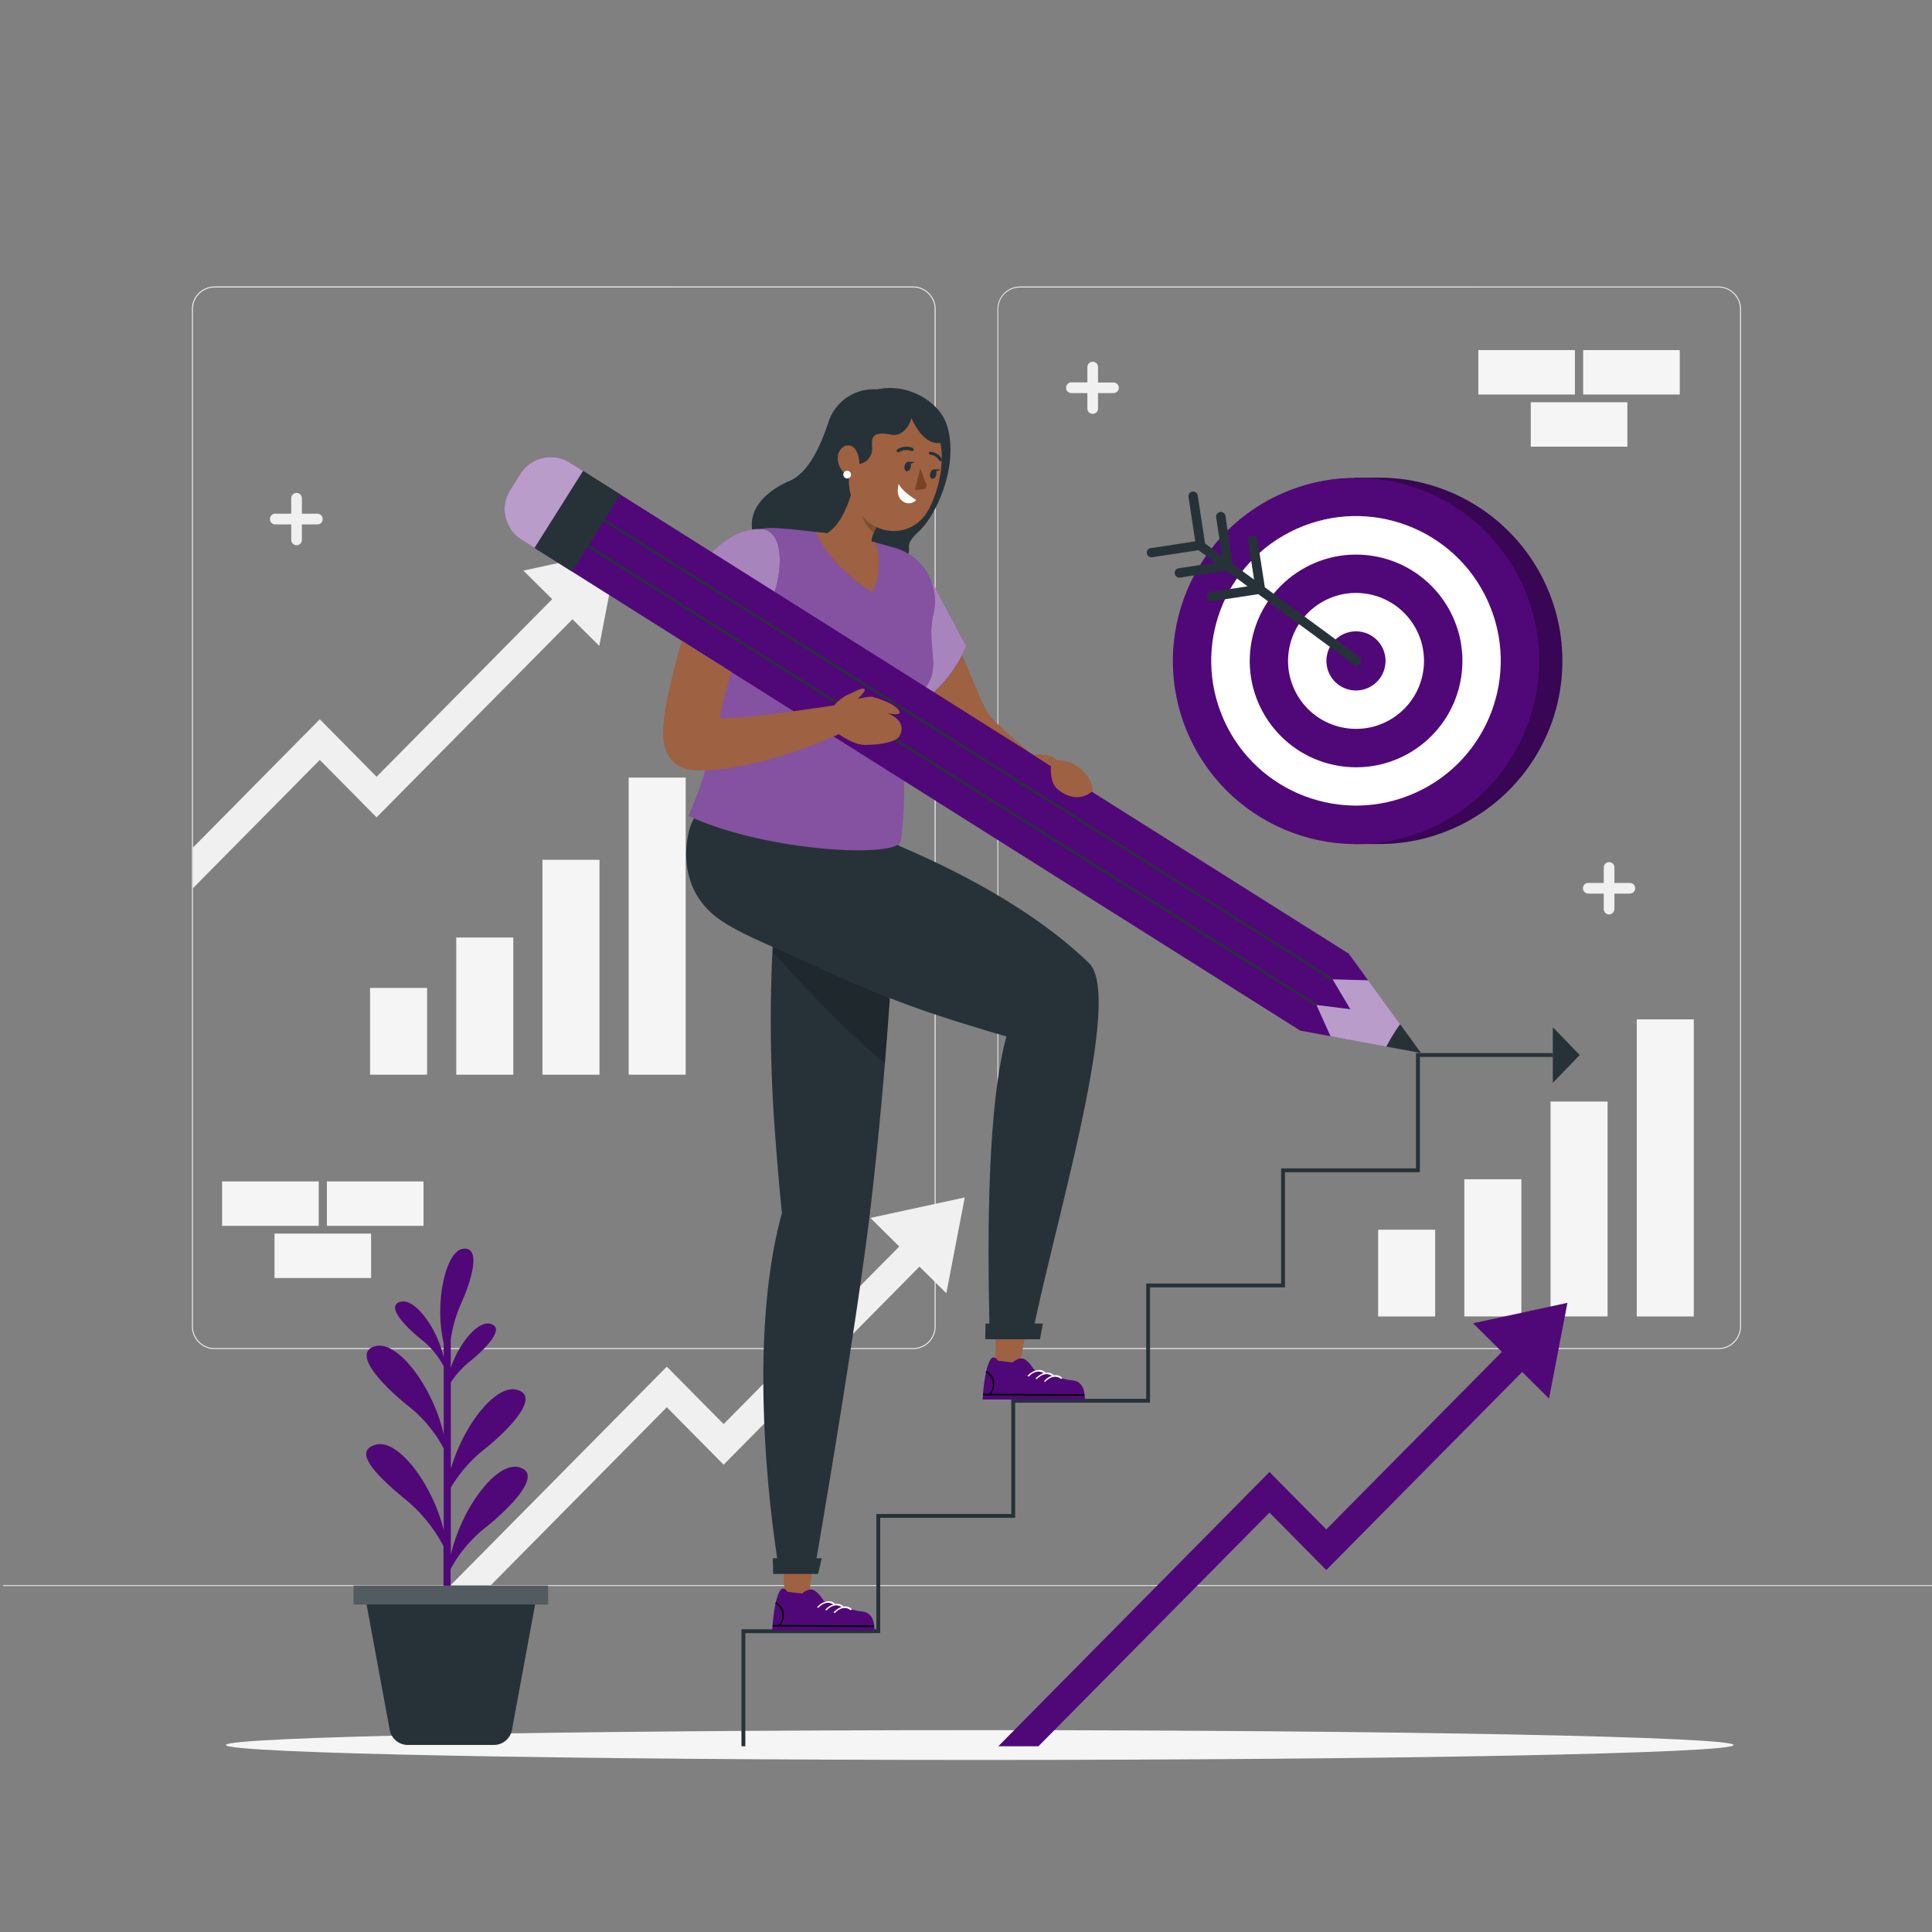 <svg xmlns="http://www.w3.org/2000/svg" viewBox="0 0 500 500"><rect x="0" y="0" width="500" height="500" fill="#808080" stroke="none"/><g id="freepik--background-complete--inject-68"><path d="M444.71,349.14H264a5.87,5.87,0,0,1-5.86-5.86V80A5.87,5.87,0,0,1,264,74.15H444.71A5.87,5.87,0,0,1,450.57,80V343.28A5.87,5.87,0,0,1,444.71,349.14ZM264,74.4A5.61,5.61,0,0,0,258.35,80V343.28a5.61,5.61,0,0,0,5.61,5.61H444.71a5.61,5.61,0,0,0,5.61-5.61V80a5.61,5.61,0,0,0-5.61-5.61Z" style="fill:#f0f0f0"></path><path d="M236.28,349.14H55.53a5.87,5.87,0,0,1-5.86-5.86V80a5.87,5.87,0,0,1,5.86-5.86H236.28A5.87,5.87,0,0,1,242.14,80V343.28A5.87,5.87,0,0,1,236.28,349.14ZM55.53,74.4A5.61,5.61,0,0,0,49.92,80V343.28a5.61,5.61,0,0,0,5.61,5.61H236.28a5.61,5.61,0,0,0,5.61-5.61V80a5.61,5.61,0,0,0-5.61-5.61Z" style="fill:#f0f0f0"></path><rect x="0.79" y="410.21" width="500" height="0.25" style="fill:#e0e0e0"></rect><polygon points="225.26 315.2 231.82 321.7 232.72 322.6 187.27 368.55 172.57 353.69 116.67 410.21 127.07 410.21 172.57 364.2 187.27 379.06 237.96 327.8 238.35 328.19 244.91 334.69 249.68 309.9 225.26 315.2" style="fill:#f0f0f0"></polygon><polygon points="135.45 147.67 142.01 154.17 142.91 155.06 97.46 201.02 82.76 186.15 49.92 219.37 49.92 229.88 82.76 196.67 97.46 211.53 148.15 160.27 148.55 160.66 155.1 167.16 159.87 142.37 135.45 147.67" style="fill:#f0f0f0"></polygon><path d="M83.51,134.33a1.38,1.38,0,0,1-1.38,1.39h-4v4a1.38,1.38,0,1,1-2.76,0v-4h-4a1.39,1.39,0,1,1,0-2.77h4v-4a1.38,1.38,0,1,1,2.76,0v4h4A1.38,1.38,0,0,1,83.51,134.33Z" style="fill:#f0f0f0"></path><path d="M423.19,229.88a1.38,1.38,0,0,1-1.38,1.38h-4v4a1.38,1.38,0,1,1-2.76,0v-4h-4a1.38,1.38,0,0,1,0-2.76h4v-4a1.38,1.38,0,1,1,2.76,0v4h4A1.38,1.38,0,0,1,423.19,229.88Z" style="fill:#f0f0f0"></path><path d="M289.55,100.34a1.38,1.38,0,0,1-1.38,1.39h-4v4a1.38,1.38,0,1,1-2.76,0v-4h-4a1.39,1.39,0,1,1,0-2.77h4V95a1.38,1.38,0,1,1,2.76,0v4h4A1.38,1.38,0,0,1,289.55,100.34Z" style="fill:#f0f0f0"></path><rect x="57.48" y="305.75" width="25" height="11.5" style="fill:#f5f5f5"></rect><rect x="84.6" y="305.75" width="25" height="11.5" style="fill:#f5f5f5"></rect><rect x="71.04" y="319.25" width="25" height="11.5" style="fill:#f5f5f5"></rect><rect x="382.59" y="90.6" width="25" height="11.5" style="fill:#f5f5f5"></rect><rect x="409.72" y="90.6" width="25" height="11.5" style="fill:#f5f5f5"></rect><rect x="396.16" y="104.1" width="25" height="11.5" style="fill:#f5f5f5"></rect><rect x="95.77" y="255.68" width="14.76" height="22.45" style="fill:#f5f5f5"></rect><rect x="118.08" y="242.63" width="14.76" height="35.5" style="fill:#f5f5f5"></rect><rect x="140.39" y="222.52" width="14.76" height="55.61" style="fill:#f5f5f5"></rect><rect x="162.7" y="201.24" width="14.76" height="76.89" style="fill:#f5f5f5"></rect><rect x="356.66" y="318.25" width="14.76" height="22.45" style="fill:#f5f5f5"></rect><rect x="378.97" y="305.19" width="14.76" height="35.5" style="fill:#f5f5f5"></rect><rect x="401.28" y="285.08" width="14.76" height="55.61" style="fill:#f5f5f5"></rect><rect x="423.59" y="263.81" width="14.76" height="76.89" style="fill:#f5f5f5"></rect></g><g id="freepik--Shadow--inject-68"><path d="M448.67,451.61c0,2.13-87.36,3.86-195.12,3.86s-195.11-1.73-195.11-3.86,87.35-3.85,195.11-3.85S448.67,449.48,448.67,451.61Z" style="fill:#f5f5f5"></path></g><g id="freepik--Arrow--inject-68"><polygon points="381.23 342.46 387.79 348.97 388.69 349.86 343.24 395.81 328.54 380.95 258.35 451.94 268.74 451.94 328.54 391.46 343.24 406.33 393.94 355.06 394.33 355.45 400.89 361.95 405.65 337.17 381.23 342.46" style="fill:#500878"></polygon></g><g id="freepik--Plant--inject-68"><path d="M132.49,447.71,139.08,412H94.27l6.59,35.69a4.76,4.76,0,0,0,4.68,3.9h22.27A4.76,4.76,0,0,0,132.49,447.71Z" style="fill:#263238"></path><path d="M134.33,379.72c-5.9-1.56-14.91,10.69-17.65,22.63V385a35.9,35.9,0,0,1,8.77-10c7.4-6,14.22-13.77,8.31-15.33-5.54-1.46-13.82,9.24-17.08,20.44V357.73a23.72,23.72,0,0,1,5-5.46c4.67-3.8,9-8.68,5.24-9.67-3.23-.85-8,4.88-10.26,11.33v-7.24a34,34,0,0,1,2.41-8.71c3.43-7.58,5.28-15.39.76-14.8s-7.47,14.07-5,24.43v3.73c-1.67-7.58-7.41-15.43-11.16-14.45s.57,5.86,5.24,9.67a21.36,21.36,0,0,1,5.92,7.06v17.59c-2.68-12-11.76-24.38-17.69-22.82s.91,9.3,8.32,15.34a34.11,34.11,0,0,1,9.37,11.15V396c-2.86-11.78-11.71-23.66-17.53-22.13s-.84,7.21,7.48,14.06a39.22,39.22,0,0,1,10,12.23V412h1.83v-5.9A34.5,34.5,0,0,1,126,395.05C133.42,389,140.24,381.28,134.33,379.72Z" style="fill:#500878"></path><rect x="91.51" y="410.34" width="50.33" height="4.9" style="fill:#263238"></rect><rect x="91.51" y="410.34" width="50.33" height="4.9" style="fill:#fff;opacity:0.2"></rect></g><g id="freepik--Target--inject-68"><path d="M402.59,183.83a47.42,47.42,0,0,1-46.18,34.6h-5.86V218a46.84,46.84,0,0,1-6.39-1.33,47.4,47.4,0,0,1,6.39-92.6v-.44h5.86a47.43,47.43,0,0,1,46.18,60.19Z" style="fill:#500878"></path><path d="M402.59,183.83a47.42,47.42,0,0,1-46.18,34.6h-5.86V218a46.84,46.84,0,0,1-6.39-1.33,47.4,47.4,0,0,1,6.39-92.6v-.44h5.86a47.43,47.43,0,0,1,46.18,60.19Z" style="opacity:0.3"></path><circle cx="350.93" cy="171.04" r="47.39" transform="translate(-38.62 145.43) rotate(-22.22)" style="fill:#500878"></circle><circle cx="350.93" cy="171.04" r="37.46" transform="translate(-39.28 159) rotate(-24.22)" style="fill:#fff"></circle><circle cx="350.93" cy="171.04" r="27.52" transform="translate(130.54 493.27) rotate(-81.61)" style="fill:#500878"></circle><circle cx="350.93" cy="171.04" r="17.59" transform="translate(129.29 492.41) rotate(-81.39)" style="fill:#fff"></circle><path d="M348.86,178.41a7.65,7.65,0,1,0-5.3-9.44A7.67,7.67,0,0,0,348.86,178.41Z" style="fill:#500878"></path><path d="M297.89,141.85l11.44-1.75-1.74-11.44a1.21,1.21,0,1,1,2.39-.36l1.89,12.36,4.39,3.23-1.52-10a1.21,1.21,0,0,1,2.4-.37L319,145.93l5.55,4.08-1.51-10a1.2,1.2,0,0,1,1-1.38,1.22,1.22,0,0,1,1.38,1L327.34,152l24.11,17.75c1.51,1.25.52,2.83-.72,2.48l-25.08-18.46-11.93,1.82a1.21,1.21,0,0,1-.37-2.4l9.53-1.45-5.55-4.08-11.92,1.81a1.21,1.21,0,0,1-.37-2.4l9.53-1.45-4.39-3.23-11.93,1.81a1.21,1.21,0,1,1-.36-2.39Z" style="fill:#263238"></path></g><g id="freepik--Character--inject-68"><polygon points="192.89 451.94 191.89 451.94 191.89 421.65 226.8 421.65 226.8 391.81 261.72 391.81 261.72 362.01 296.63 362.01 296.63 332.17 331.55 332.17 331.55 302.38 366.46 302.38 366.46 272.54 401.87 272.54 401.87 273.54 367.46 273.54 367.46 303.34 366.96 303.38 332.55 303.38 332.55 333.17 297.63 333.17 297.63 362.97 297.13 363.01 262.72 363.01 262.72 392.81 227.8 392.81 227.8 422.6 227.3 422.65 192.89 422.65 192.89 451.94" style="fill:#263238"></polygon><polygon points="408.83 273.04 401.87 280.24 401.87 265.84 408.83 273.04" style="fill:#263238"></polygon><path d="M241,150.6c2.4,5.44,4.69,11,7,16.49l3.41,8.21c1.16,2.68,2.3,5.46,3.47,7.79a8.24,8.24,0,0,0,1.46,2.35,36.42,36.42,0,0,0,2.78,2.79c2,1.94,4.29,3.83,6.54,5.75l13.78,11.43-3.71,5.86c-5.54-2.68-10.91-5.54-16.18-8.75-2.65-1.6-5.25-3.29-7.88-5.15a47.7,47.7,0,0,1-4-3.18,20.52,20.52,0,0,1-2.23-2.29l-.55-.74-.43-.64c-.29-.43-.49-.77-.74-1.17-.9-1.48-1.66-2.86-2.41-4.25s-1.47-2.76-2.15-4.14c-1.37-2.76-2.71-5.51-4-8.28-2.55-5.54-4.94-11.08-7.13-16.78Z" style="fill:#9e6141"></path><path d="M240.73,149.72l9.33,17.5a34.9,34.9,0,0,1-11.68,14.62l-6.66-7.7Z" style="fill:#500878"></path><g style="opacity:0.5"><path d="M240.73,149.72l9.33,17.5a34.9,34.9,0,0,1-11.68,14.62l-6.66-7.7Z" style="fill:#fff"></path></g><path d="M227,100.78a12.25,12.25,0,0,0-12.72,8.86c-2.82,8.38-6.13,13.2-10,14.85-6.31,2.72-12.35,8.24-8.5,16.08,6.09,12.4,32,11.15,37.07,5.85s-.3-4,4.9-8.84,10.71-18.56,7.05-28.23C242.76,104,235,99,227,100.78Z" style="fill:#263238"></path><path d="M238.3,128.92a2.61,2.61,0,1,1-1.92-3.14A2.61,2.61,0,0,1,238.3,128.92Z" style="fill:#fff"></path><polygon points="202.58 402.39 203.11 413.9 209.26 413.9 210.66 402.39 202.58 402.39" style="fill:#9e6141"></polygon><path d="M226.31,422c0-3.75-1.52-4.87-3.58-5s-9.54-2.66-9.54-2.66-1.37-2.38-2.73-2.87-2.87.94-2.87.94l-3.82-.47s-1-1.71-1.93-.21c-1.46,2.33-1.94,8.76-2,10.27Z" style="fill:#500878"></path><path d="M225.91,421.06l-4.8,0-21-.11c-.27,0-.18-.4.09-.39h1.42s0,0,0-.06a3.62,3.62,0,0,0-.9-5.45c-.21-.12.09-.47.29-.34,1.9,1.18,2.54,3.53,1,5.84l3,0,21,.11C226.27,420.67,226.17,421.07,225.91,421.06Z"></path><path d="M211.87,416c1.21-1.26,2.84-1.62,3.91-.67.17.16.46-.19.29-.34-1.23-1.09-3.13-.62-4.51.81-.2.21.11.41.31.2Z" style="fill:#fff"></path><path d="M214,416.67c1.21-1.26,2.84-1.62,3.91-.66.17.15.46-.2.29-.35-1.23-1.09-3.13-.62-4.5.81-.2.21.1.41.3.2Z" style="fill:#fff"></path><path d="M216.15,417.35c1.21-1.27,2.84-1.62,3.91-.67.17.15.46-.2.28-.35-1.22-1.09-3.12-.62-4.5.81-.2.21.11.41.31.21Z" style="fill:#fff"></path><path d="M232.66,212.09s-.51,19.34-2.39,46.51c-.37,5.26-.79,10.83-1.26,16.61-1,12-2.24,24.9-3.79,38C221.47,344.76,211,405.1,211,405.1l-9.53.21s-9.39-54,.89-91.37c-.65-6.46-1.18-12.52-1.59-18.22a386.59,386.59,0,0,1-1-46.58c0-.94.09-1.86.14-2.76.09-1.5.2-2.95.31-4.34.17-2.27.39-4.39.61-6.36,2.15-18.39,6-23.69,6-23.69Z" style="fill:#263238"></path><g style="opacity:0.2"><path d="M230.27,258.6c-.37,5.26-.79,10.83-1.26,16.61-9.61-7.77-22.61-21.7-29.1-28.83.09-1.5.2-2.95.31-4.34Z"></path></g><path d="M256.07,343.87l11.48-.33c6.13-29.52,23.13-85.74,14.27-94.3C250.74,219.19,192,205,192,205c-7.09,1.41-12.21,3.61-13.77,10.42-1.61,7-.62,16.47,7.91,22.47,5.21,3.67,11.73,6.1,24.81,12.11a283.29,283.29,0,0,0,39.52,15.24c5.33,1.63,7.11,2.16,10,3C254.45,290,256,335.41,256.07,343.87Z" style="fill:#263238"></path><polygon points="257.71 343.14 257.57 354.05 263.71 354.05 265.8 343.14 257.71 343.14" style="fill:#9e6141"></polygon><polygon points="269.13 346.6 269.91 342.53 255.05 342.53 254.98 346.6 269.13 346.6" style="fill:#263238"></polygon><path d="M280.77,362.2c0-3.76-1.53-4.88-3.58-5s-9.55-2.67-9.55-2.67-1.36-2.38-2.73-2.86-2.86.93-2.86.93l-3.82-.46s-1-1.72-1.93-.22c-1.46,2.33-1.94,8.77-2,10.28Z" style="fill:#500878"></path><path d="M280.37,361.21l-4.8,0-21-.1c-.27,0-.18-.41.09-.4h1.42a.09.09,0,0,1,0-.06,3.62,3.62,0,0,0-.9-5.45c-.21-.12.09-.47.29-.34,1.89,1.18,2.54,3.53,1,5.85h3l21,.11C280.73,360.82,280.63,361.22,280.37,361.21Z"></path><path d="M266.33,356.16c1.21-1.27,2.84-1.63,3.91-.67.17.15.46-.2.28-.35-1.22-1.09-3.12-.62-4.5.81-.2.21.11.41.31.21Z" style="fill:#fff"></path><path d="M268.43,356.83c1.21-1.27,2.84-1.62,3.91-.67.17.15.46-.19.29-.35-1.23-1.09-3.13-.61-4.5.82-.21.21.1.4.3.2Z" style="fill:#fff"></path><path d="M270.6,357.5c1.22-1.26,2.85-1.62,3.92-.67.17.15.45-.19.28-.34-1.22-1.1-3.12-.62-4.5.81-.2.21.1.41.3.2Z" style="fill:#fff"></path><polygon points="211.73 407.33 212.66 403.27 200 403.27 200.09 407.33 211.73 407.33" style="fill:#263238"></polygon><path d="M178.22,211.16c19.44,9.15,54.16,11.12,54.86,6.5,2-13-.45-28.21,2.09-36.54,10.69-5.5,4.06-12.45,6.41-22.24a14.32,14.32,0,0,0-10-17.09c-1.7-.5-3.47-1-5.21-1.46l-1.06-.26a109.66,109.66,0,0,0-14.21-2.4c-1.74-.21-3.56-.4-5.45-.61s-3.75-.34-5.51-.42a11.38,11.38,0,0,0-12,11.49,202.79,202.79,0,0,1-1,26.63c-.19,1.83-.4,3.59-.64,5.31a139.08,139.08,0,0,1-3.59,18,2.62,2.62,0,0,1-.09.33q-1,3.52-2.08,6.47c-.22.62-.45,1.21-.69,1.78C179.58,207.83,178.75,210,178.22,211.16Z" style="fill:#500878"></path><g style="opacity:0.3"><path d="M178.22,211.16c19.44,9.15,54.16,11.12,54.86,6.5,2-13-.45-28.21,2.09-36.54,10.69-5.5,4.06-12.45,6.41-22.24a14.32,14.32,0,0,0-10-17.09c-1.7-.5-3.47-1-5.21-1.46l-1.06-.26a109.66,109.66,0,0,0-14.21-2.4c-1.74-.21-3.56-.4-5.45-.61s-3.75-.34-5.51-.42a11.38,11.38,0,0,0-12,11.49,202.79,202.79,0,0,1-1,26.63c-.19,1.83-.4,3.59-.64,5.31a139.08,139.08,0,0,1-3.59,18,2.62,2.62,0,0,1-.09.33q-1,3.52-2.08,6.47c-.22.62-.45,1.21-.69,1.78C179.58,207.83,178.75,210,178.22,211.16Z" style="fill:#fff"></path></g><path d="M177.32,152.05s8.37-15.72,19.64-15.12c7.2.38,6.2,15.82-1.81,27.42C187.69,161.37,182.12,157.79,177.32,152.05Z" style="fill:#500878"></path><g style="opacity:0.5"><path d="M177.32,152.05s8.37-15.72,19.64-15.12c7.2.38,6.2,15.82-1.81,27.42C187.69,161.37,182.12,157.79,177.32,152.05Z" style="fill:#fff"></path></g><path d="M211.15,137.67c3.81,9.1,14.59,15.58,14.59,15.58,2-3.63,2.26-9.81.69-12.91l-1.06-.26A109,109,0,0,0,211.15,137.67Z" style="fill:#9e6141"></path><path d="M226.26,142.89a1.39,1.39,0,0,0,.13.41c1.33,2.8-.75,5-3.56,4.41a5.54,5.54,0,0,1-.8-.21,5.07,5.07,0,0,1-2.49-1.81h0a62.76,62.76,0,0,0-6.27-7.34c4.54-1.77,7.08-9.69,8.09-14.71l5.59,9.22,1,2a14.87,14.87,0,0,0-1.83,3.08A5.28,5.28,0,0,0,226.26,142.89Z" style="fill:#9e6141"></path><g style="opacity:0.2"><path d="M226.14,137.92a14.87,14.87,0,0,1,1.83-3.08l-1-2-4.17-.41A9.89,9.89,0,0,0,226.14,137.92Z"></path></g><path d="M221.24,114.45c-1.67,8.25-2.55,11.7.36,16.94,4.38,7.88,14.68,8.06,18.74.47,3.65-6.84,5.77-19.18-1.16-24.48s-16.27-1.18-17.94,7.07" style="fill:#9e6141"></path><path d="M234.71,105.15s2.42,8.6,7.3,9.46,1.62-6-2.93-9.34C237.11,103.81,234.71,105.15,234.71,105.15Z" style="fill:#263238"></path><path d="M232.38,117a.41.41,0,0,0,.34,0,3.45,3.45,0,0,1,3.1-.3.43.43,0,1,0,.36-.78,4.31,4.31,0,0,0-3.92.35.41.41,0,0,0-.14.59.49.49,0,0,0,.26.19" style="fill:#263238"></path><path d="M243.36,119.37a.35.35,0,0,0,.28-.05.38.38,0,0,0,.13-.53,3.84,3.84,0,0,0-3-1.88.38.38,0,0,0-.39.38.38.38,0,0,0,.38.39,3.09,3.09,0,0,1,2.35,1.52.39.39,0,0,0,.25.17" style="fill:#263238"></path><path d="M218.76,113.07s-3.1,5.24.8,6.67,6.18-1.24,6.15-3.58-.73-4.81,5-3.66c5.09,1,8.24-9.57,1.47-9.4C228,103.2,220.31,105.77,218.76,113.07Z" style="fill:#263238"></path><path d="M237.11,129.4s-3.83-2.33-4.51-4.2c0,0-1,3.08,1,4.51A2.58,2.58,0,0,0,237.11,129.4Z" style="fill:#fff"></path><path d="M234.12,120.53c-.18.66,0,1.29.46,1.41s.93-.33,1.11-1,0-1.29-.47-1.41-.92.33-1.1,1" style="fill:#263238"></path><path d="M240.74,122.49c-.18.66,0,1.29.46,1.4s.92-.33,1.1-1,0-1.29-.46-1.4-.93.33-1.1,1" style="fill:#263238"></path><path d="M241.64,121.48l1.71,0s-1.15,1-1.71,0" style="fill:#263238"></path><path d="M238.21,121.26s.67,2.06,1.5,3.91a1,1,0,0,1-.72,1.43,10,10,0,0,1-2.24.15Z" style="fill:#7a4224"></path><path d="M216.86,119.3a5.41,5.41,0,0,0,2.43,3.72c1.67,1,3.09-.76,3.12-2.9,0-1.93-.81-4.76-2.72-4.85s-3.19,2-2.83,4" style="fill:#9e6141"></path><path d="M220.25,122.83a1,1,0,1,1-.95-1A1,1,0,0,1,220.25,122.83Z" style="fill:#fff"></path><path d="M235,119.53l1.71,0s-1.14,1-1.71,0" style="fill:#263238"></path><polygon points="336.52 266.73 367.78 272.52 349.07 246.81 336.52 266.73" style="fill:#500878"></polygon><g style="opacity:0.6"><polygon points="349.07 246.81 362.35 265.06 367.78 272.52 358.81 270.87 336.51 266.73 349.07 246.81" style="fill:#fff"></polygon></g><path d="M362.35,265.06l5.43,7.46-9-1.65A45.57,45.57,0,0,1,362.35,265.06Z" style="fill:#263238"></path><polygon points="150.86 121.88 349.07 246.81 354.08 253.7 344.88 253.45 349.46 261.18 340.7 260.09 344.34 268.18 336.51 266.73 138.31 141.79 150.86 121.88" style="fill:#500878"></polygon><rect x="137.66" y="129.16" width="23.55" height="11.47" transform="translate(-44.36 189.38) rotate(-57.78)" style="fill:#263238"></rect><path d="M136.51,121.65h4.91a9.32,9.32,0,0,1,9.32,9.32v4a0,0,0,0,1,0,0H127.19a0,0,0,0,1,0,0v-4A9.32,9.32,0,0,1,136.51,121.65Z" transform="translate(-43.67 177.44) rotate(-57.78)" style="fill:#500878"></path><g style="opacity:0.6"><path d="M136.51,121.65h4.91a9.32,9.32,0,0,1,9.32,9.32v4a0,0,0,0,1,0,0H127.19a0,0,0,0,1,0,0v-4A9.32,9.32,0,0,1,136.51,121.65Z" transform="translate(-43.67 177.44) rotate(-57.78)" style="fill:#fff"></path></g><path d="M340.57,260a.31.31,0,0,1-.41.1L152,141.53a.3.3,0,0,1,.33-.51L340.48,259.6A.29.29,0,0,1,340.57,260Z" style="fill:#263238"></path><path d="M344.76,253.37a.32.32,0,0,1-.42.1L156.22,134.89a.31.31,0,0,1-.09-.42.29.29,0,0,1,.41-.09L344.66,253A.29.29,0,0,1,344.76,253.37Z" style="fill:#263238"></path><path d="M218.66,189.29c-1,.47-1.95.9-2.91,1.31-.56.25-1.11.48-1.67.71-1.53.64-3.07,1.26-4.63,1.83-3.1,1.16-6.26,2.19-9.49,3.12a97.26,97.26,0,0,1-10,2.3c-1.73.31-3.49.52-5.34.67a31.48,31.48,0,0,1-5.25.05l-.65-.05a7.54,7.54,0,0,1-2.39-.67,7.82,7.82,0,0,1-2.52-1.9,8.41,8.41,0,0,1-1.68-3.07,11.84,11.84,0,0,1-.51-3,23.36,23.36,0,0,1,.12-3.5,54.32,54.32,0,0,1,.82-5.5c.67-3.47,1.45-6.77,2.31-10,.51-1.92,1-3.82,1.6-5.72l12.79,8.06c-.15.48-.28,1-.41,1.45-.84,3.07-1.68,6.13-2.33,9.1-.1.46-.2.92-.29,1.37.76,0,1.54,0,2.32-.05,3-.11,6-.41,9.14-.74,2.55-.28,5.12-.61,7.7-1l1.67-.23,9.44-1.35Z" style="fill:#9e6141"></path><path d="M215.75,182.62s8.21-2.59,10-2.29c1.95.34,1.38,10.61-1.09,12.1s-8.4-3-8.4-3Z" style="fill:#9e6141"></path><path d="M215.76,182.71a10.57,10.57,0,0,1,3.54-2.87c1.83-.71,3.49-1.87,4.35-1.57s-2.17,3.09-2.17,3.09Z" style="fill:#9e6141"></path><path d="M225.71,180.33s5.09,1.27,6.76,3.3-2.89.92-2.89.92,5.33,1.74,3.29,5.83c-1,2-7.06,2.6-9.86,2.32C223,192.7,222.81,184.15,225.71,180.33Z" style="fill:#9e6141"></path><path d="M273.43,196.72s-.14-.69-2.06-1.14a9.89,9.89,0,0,0-4-.26l4.65,3s-.51,4.09,1.69,5.92c4.42,3.68,7.83,1.49,8.78.7s-.63-4.34-3.41-6.4A9.19,9.19,0,0,0,273.43,196.72Z" style="fill:#9e6141"></path></g></svg>
